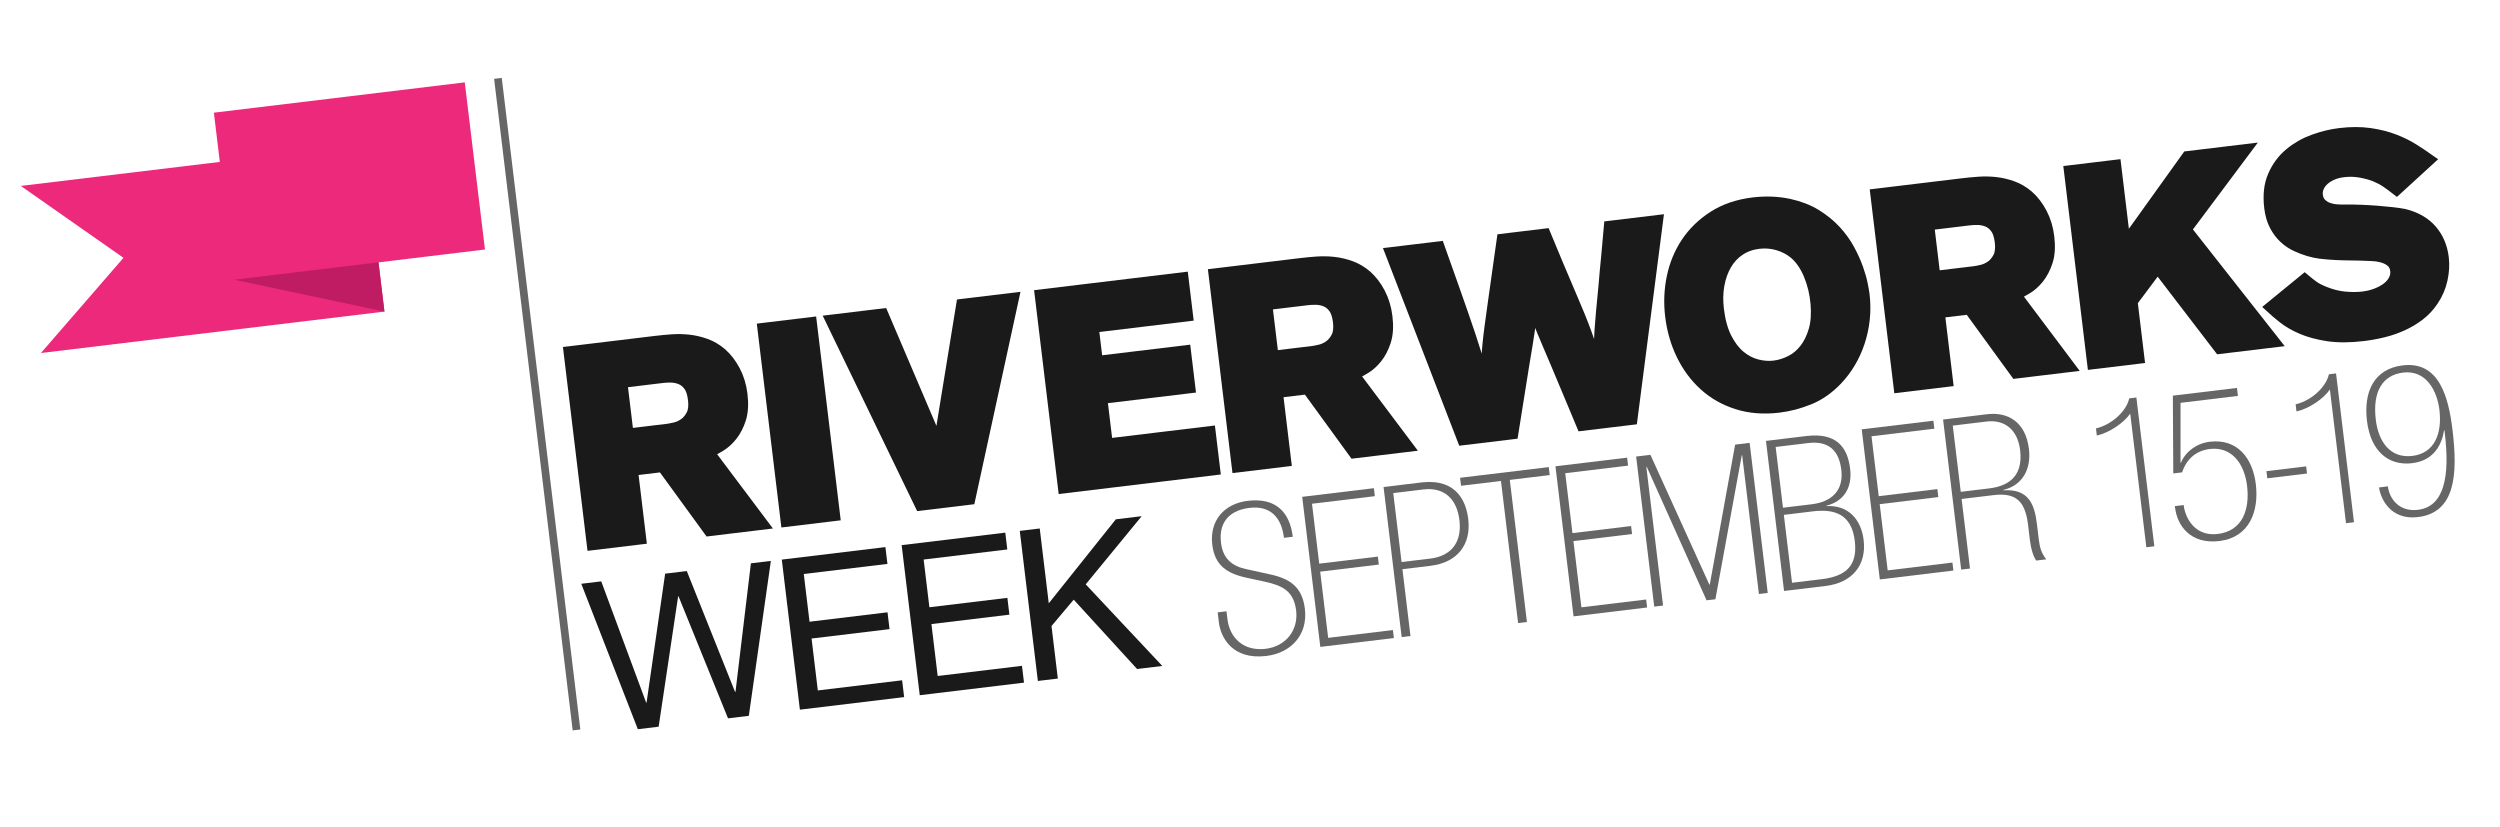 <?xml version="1.0" encoding="utf-8"?>
<!-- Generator: Adobe Illustrator 16.0.0, SVG Export Plug-In . SVG Version: 6.00 Build 0)  -->
<!DOCTYPE svg PUBLIC "-//W3C//DTD SVG 1.1//EN" "http://www.w3.org/Graphics/SVG/1.1/DTD/svg11.dtd">
<svg version="1.1" id="Layer_1" xmlns="http://www.w3.org/2000/svg" xmlns:xlink="http://www.w3.org/1999/xlink" x="0px" y="0px"
	 width="1300px" height="430px" viewBox="0 0 1300 430" enable-background="new 0 0 1300 430" xml:space="preserve">
<g>
	<g>
		<path fill="#1A1A1A" stroke="#1A1A1A" stroke-width="5.95" d="M296.034,183.038l45.088-5.438
			c2.646-0.319,5.418-0.583,8.32-0.789c2.9-0.205,5.809-0.147,8.724,0.17c2.916,0.321,5.825,1.002,8.733,2.04
			c2.906,1.041,5.642,2.652,8.207,4.836c2.681,2.362,4.986,5.368,6.914,9.02c1.926,3.65,3.164,7.746,3.711,12.283
			c0.604,5.011,0.345,9.237-0.772,12.68c-1.12,3.443-2.617,6.335-4.493,8.669c-1.876,2.337-3.934,4.167-6.17,5.491
			c-2.238,1.327-4.167,2.422-5.789,3.288l27.933,37.195l-27.648,3.335l-24.24-33.327l-15.8,1.906l4.31,35.73l-24.955,3.01
			L296.034,183.038z M323.246,198.744l3.266,27.081l20.783-2.507c0.853-0.103,2.122-0.351,3.809-0.748
			c1.686-0.395,3.304-1.141,4.857-2.239c1.551-1.098,2.833-2.643,3.844-4.636c1.012-1.992,1.32-4.641,0.921-7.951
			c-0.388-3.212-1.186-5.633-2.394-7.263c-1.208-1.627-2.621-2.776-4.241-3.444c-1.623-0.667-3.276-1.019-4.966-1.056
			c-1.69-0.034-3.198,0.027-4.527,0.188L323.246,198.744z"/>
		<path fill="#1A1A1A" stroke="#1A1A1A" stroke-width="5.95" d="M421.797,167.87l12.073,100.101l-24.955,3.01l-12.073-100.101
			L421.797,167.87z"/>
		<path fill="#1A1A1A" stroke="#1A1A1A" stroke-width="5.95" d="M500.203,158.414l26.656-3.215l-22.665,104.291l-25.521,3.078
			l-46.385-95.963l26.656-3.215l29.285,68.68L500.203,158.414z"/>
		<path fill="#1A1A1A" stroke="#1A1A1A" stroke-width="5.95" d="M541.036,153.489l74.012-8.926l2.36,19.565l-49.058,5.917
			l2.171,18.008l45.797-5.523l2.292,18.999l-45.797,5.523l2.89,23.962l53.453-6.447l2.36,19.566l-78.407,9.457L541.036,153.489z"/>
		<path fill="#1A1A1A" stroke="#1A1A1A" stroke-width="5.95" d="M631.41,142.589l45.087-5.438c2.646-0.319,5.419-0.583,8.32-0.789
			c2.899-0.205,5.808-0.147,8.724,0.17c2.915,0.321,5.825,1.002,8.732,2.04c2.906,1.041,5.643,2.652,8.208,4.836
			c2.681,2.362,4.985,5.368,6.913,9.02c1.927,3.651,3.164,7.746,3.711,12.283c0.604,5.011,0.346,9.237-0.771,12.68
			c-1.12,3.443-2.617,6.335-4.493,8.669c-1.876,2.336-3.935,4.167-6.171,5.491c-2.237,1.327-4.167,2.421-5.788,3.288l27.933,37.196
			l-27.648,3.335l-24.238-33.327l-15.8,1.906l4.31,35.73l-24.955,3.01L631.41,142.589z M658.621,158.295l3.267,27.081l20.782-2.507
			c0.853-0.103,2.122-0.351,3.81-0.748c1.686-0.395,3.304-1.141,4.856-2.239c1.551-1.098,2.833-2.644,3.845-4.636
			c1.011-1.993,1.319-4.642,0.92-7.951c-0.388-3.212-1.186-5.633-2.394-7.263c-1.208-1.628-2.62-2.776-4.24-3.445
			c-1.623-0.667-3.277-1.019-4.967-1.056c-1.689-0.034-3.197,0.027-4.526,0.188L658.621,158.295z"/>
		<path fill="#1A1A1A" stroke="#1A1A1A" stroke-width="5.95" d="M803.395,121.847c2.161,5.205,4.324,10.411,6.486,15.617
			c2.161,5.206,4.37,10.405,6.629,15.599c1.999,4.649,3.612,8.482,4.839,11.499c1.228,3.016,2.342,5.904,3.346,8.659
			c1.003,2.756,2.003,5.682,3.001,8.773c0.995,3.094,2.161,7.003,3.501,11.732c0.162-5.004,0.307-9.171,0.434-12.496
			c0.126-3.322,0.294-6.508,0.503-9.554c0.208-3.046,0.467-6.264,0.776-9.659c0.311-3.394,0.725-7.711,1.243-12.953
			c0.423-5.229,0.898-10.44,1.423-15.634c0.524-5.192,0.997-10.405,1.423-15.635l24.812-2.993l-13.306,103.162l-25.806,3.112
			c-2.28-5.383-4.508-10.725-6.679-16.025c-2.175-5.298-4.396-10.594-6.663-15.883c-1.883-4.471-3.389-8.006-4.516-10.604
			c-1.129-2.596-2.104-4.924-2.928-6.982c-0.824-2.059-1.604-4.144-2.338-6.263c-0.736-2.117-1.691-4.877-2.87-8.285
			c-0.285,3.199-0.523,5.794-0.715,7.782c-0.191,1.99-0.442,4.081-0.753,6.277c-0.312,2.194-0.701,4.737-1.167,7.62
			c-0.468,2.886-1.119,6.824-1.955,11.816l-5.572,34.908l-25.805,3.112l-37.453-97.04l24.955-3.01
			c2.752,7.724,5.113,14.368,7.079,19.933c1.966,5.566,3.683,10.465,5.153,14.698c1.468,4.235,2.728,7.919,3.777,11.052
			c1.049,3.135,2.008,6.112,2.876,8.931c0.866,2.822,1.688,5.648,2.461,8.478c0.773,2.833,1.61,6.016,2.519,9.55
			c0.351-5.027,0.659-9.236,0.922-12.625c0.262-3.388,0.545-6.61,0.849-9.669c0.301-3.057,0.683-6.268,1.14-9.631
			c0.457-3.364,1.044-7.629,1.765-12.8l4.496-31.901L803.395,121.847z"/>
		<path fill="#1A1A1A" stroke="#1A1A1A" stroke-width="5.95" d="M955.25,197.321c-4.426,4.657-9.267,8.047-14.524,10.167
			c-5.261,2.119-10.489,3.495-15.687,4.122c-7.939,0.958-15.178,0.391-21.709-1.698c-6.534-2.089-12.198-5.312-16.991-9.674
			c-4.793-4.36-8.689-9.62-11.685-15.781c-2.997-6.159-4.934-12.877-5.812-20.158c-0.82-6.805-0.55-13.501,0.813-20.092
			c1.363-6.588,3.829-12.568,7.402-17.94c3.571-5.369,8.248-9.913,14.035-13.631c5.784-3.719,12.694-6.062,20.729-7.031
			c3.024-0.364,6.101-0.496,9.23-0.394c3.128,0.103,6.268,0.49,9.419,1.166c5.32,1.18,9.95,2.996,13.891,5.445
			c3.939,2.451,7.317,5.208,10.133,8.271c2.814,3.065,5.147,6.308,6.998,9.728c1.852,3.423,3.322,6.673,4.413,9.754
			c1.091,3.082,1.878,5.839,2.364,8.273c0.485,2.436,0.797,4.219,0.934,5.354c0.524,4.349,0.559,8.614,0.104,12.789
			c-0.456,4.18-1.316,8.168-2.585,11.964c-1.269,3.798-2.882,7.324-4.837,10.581C959.929,191.793,957.717,194.721,955.25,197.321z
			 M944.456,157.913c-0.45-5.315-1.659-10.348-3.626-15.098c-1.966-4.749-4.554-8.464-7.761-11.147
			c-2.454-2.005-5.302-3.482-8.542-4.436c-3.24-0.951-6.568-1.222-9.98-0.811c-3.792,0.458-7.135,1.651-10.025,3.583
			c-2.892,1.931-5.234,4.443-7.025,7.536c-1.792,3.093-3.049,6.625-3.771,10.596c-0.724,3.971-0.811,8.225-0.263,12.763
			c0.718,5.954,2.085,10.92,4.104,14.896c2.017,3.979,4.389,7.095,7.113,9.355c2.726,2.261,5.65,3.803,8.779,4.624
			c3.13,0.823,6.163,1.055,9.103,0.701c2.938-0.354,5.834-1.254,8.689-2.703c2.855-1.445,5.32-3.519,7.4-6.215
			c2.08-2.697,3.68-5.982,4.799-9.857C944.57,167.826,944.904,163.231,944.456,157.913z"/>
		<path fill="#1A1A1A" stroke="#1A1A1A" stroke-width="5.95" d="M975.562,101.082l45.088-5.438
			c2.646-0.319,5.419-0.583,8.32-0.789c2.899-0.205,5.809-0.146,8.724,0.17c2.916,0.321,5.825,1.002,8.732,2.04
			c2.906,1.041,5.644,2.652,8.208,4.836c2.681,2.363,4.985,5.368,6.914,9.02c1.926,3.651,3.163,7.746,3.71,12.283
			c0.604,5.011,0.346,9.237-0.771,12.68c-1.12,3.443-2.617,6.335-4.492,8.669c-1.877,2.337-3.935,4.167-6.171,5.491
			c-2.238,1.327-4.168,2.422-5.789,3.288l27.933,37.196l-27.647,3.334l-24.239-33.327l-15.8,1.906l4.31,35.73l-24.955,3.01
			L975.562,101.082z M1002.773,116.788l3.267,27.081l20.782-2.507c0.854-0.103,2.122-0.351,3.81-0.748
			c1.686-0.395,3.304-1.141,4.856-2.239c1.552-1.098,2.833-2.643,3.845-4.636s1.319-4.642,0.92-7.951
			c-0.388-3.212-1.186-5.633-2.393-7.263c-1.209-1.628-2.621-2.776-4.241-3.445c-1.623-0.667-3.276-1.019-4.967-1.056
			c-1.689-0.034-3.197,0.027-4.526,0.188L1002.773,116.788z"/>
		<path fill="#1A1A1A" stroke="#1A1A1A" stroke-width="5.95" d="M1076.229,88.941l23.82-2.873l4.926,40.834l32.506-45.349
			l30.059-3.625l-30.967,41.422l45.875,58.336l-28.215,3.403l-32.27-42.14l-13.381,17.869l3.54,29.35l-23.82,2.873L1076.229,88.941z
			"/>
		<path fill="#1A1A1A" stroke="#1A1A1A" stroke-width="5.95" d="M1198.405,145.41c1.493,1.258,2.976,2.423,4.449,3.491
			c1.47,1.07,3.514,2.119,6.132,3.144c3.524,1.399,6.983,2.251,10.379,2.561c3.393,0.311,6.555,0.289,9.486-0.065
			c2.457-0.296,4.762-0.863,6.915-1.698c2.152-0.834,4.021-1.854,5.602-3.053c1.582-1.2,2.78-2.595,3.596-4.181
			c0.815-1.586,1.121-3.232,0.915-4.938c-0.24-1.987-1.001-3.527-2.279-4.623c-1.28-1.094-2.813-1.894-4.596-2.398
			s-3.733-0.797-5.847-0.879c-2.113-0.083-4.085-0.157-5.911-0.226c-2.779-0.049-5.562-0.097-8.341-0.146
			c-2.782-0.049-5.573-0.193-8.375-0.431c-1.062-0.064-2.466-0.208-4.215-0.429c-1.748-0.22-3.664-0.639-5.747-1.25
			c-2.083-0.613-4.24-1.434-6.469-2.461c-2.23-1.028-4.287-2.414-6.17-4.156c-1.885-1.742-3.509-3.901-4.871-6.474
			c-1.362-2.573-2.261-5.659-2.694-9.256c-0.776-6.438-0.148-11.965,1.884-16.582c2.033-4.614,4.88-8.441,8.541-11.477
			c3.662-3.035,7.789-5.381,12.386-7.041c4.594-1.658,9.065-2.749,13.414-3.274c5.765-0.695,10.991-0.705,15.675-0.035
			c4.686,0.673,8.912,1.735,12.684,3.184c3.771,1.452,7.137,3.115,10.097,4.995c2.96,1.882,5.644,3.675,8.057,5.383l-16.842,15.404
			c-1.802-1.412-3.539-2.688-5.209-3.832c-1.673-1.14-3.569-2.158-5.69-3.053c-1.923-0.823-4.406-1.53-7.449-2.123
			c-3.044-0.591-6.175-0.695-9.387-0.308c-2.459,0.297-4.593,0.892-6.402,1.782c-1.812,0.89-3.271,1.907-4.379,3.049
			c-1.109,1.144-1.897,2.367-2.362,3.672c-0.468,1.307-0.625,2.572-0.477,3.802c0.229,1.895,0.886,3.377,1.975,4.446
			c1.087,1.068,2.332,1.855,3.737,2.36c1.402,0.502,2.853,0.808,4.354,0.915c1.499,0.107,2.773,0.146,3.826,0.114
			c2.679-0.035,5.539,0.004,8.573,0.118c3.034,0.115,6.004,0.286,8.907,0.511c2.905,0.229,5.572,0.483,8.005,0.766
			c2.43,0.283,4.385,0.575,5.859,0.875c6.027,1.484,10.74,4.182,14.139,8.095c3.396,3.912,5.438,8.709,6.122,14.389
			c0.435,3.598,0.213,7.372-0.66,11.319c-0.874,3.948-2.459,7.597-4.755,10.948c-1.962,2.926-4.291,5.417-6.985,7.472
			s-5.612,3.799-8.757,5.233c-3.145,1.435-6.441,2.578-9.886,3.427c-3.447,0.845-6.919,1.481-10.415,1.903
			c-7.089,0.854-13.249,0.882-18.475,0.086c-5.227-0.797-9.736-2.015-13.53-3.653c-3.794-1.636-6.99-3.488-9.589-5.555
			c-2.6-2.066-4.763-3.903-6.489-5.506L1198.405,145.41z"/>
		<path fill="#1A1A1A" d="M389.388,372.229l-10.821,1.306l-25.725-63.432l-0.219,0.026l-10.125,67.755l-10.821,1.306l-29.414-75.627
			l10.383-1.252l23.351,63.052l0.219-0.026l9.658-67.033l11.258-1.357l25.099,62.841l0.219-0.026l8.019-66.836l10.383-1.252
			L389.388,372.229z"/>
		<path fill="#1A1A1A" d="M406.529,290.988l53.885-6.499l1.055,8.743l-43.502,5.247l2.992,24.812l40.55-4.891l1.055,8.744
			l-40.55,4.891l3.256,26.996l43.83-5.286l1.054,8.744l-54.213,6.538L406.529,290.988z"/>
		<path fill="#1A1A1A" d="M468.858,283.471l53.885-6.499l1.055,8.743l-43.502,5.247l2.992,24.812l40.55-4.891l1.055,8.744
			l-40.55,4.891l3.256,26.996l43.83-5.286l1.054,8.744l-54.213,6.538L468.858,283.471z"/>
		<path fill="#1A1A1A" d="M530.28,276.062l10.383-1.252l4.693,38.91l34.874-43.682l13.444-1.622l-29.103,35.445l39.827,42.436
			l-13.116,1.582l-32.958-36.056l-11.543,13.7l3.295,27.325l-10.383,1.252L530.28,276.062z"/>
		<path fill="#666666" d="M638.266,321.922c1.199,9.945,8.571,16.818,19.829,15.461c10.82-1.306,17.099-9.936,15.898-19.881
			c-1.226-10.166-7.112-13.005-16.226-15.01l-9.223-1.992c-10.696-2.26-16.876-6.614-18.155-17.218
			c-1.516-12.568,6.183-21.37,18.424-22.847c14.428-1.74,21.866,5.68,23.434,18.686l-4.591,0.554
			c-1.265-10.492-6.919-16.907-17.958-15.575c-8.744,1.055-16.235,6.061-14.772,18.193c1.041,8.635,6.242,12.221,13.295,13.699
			l12.074,2.646c10.478,2.285,16.863,6.505,18.247,17.981c1.675,13.881-7.65,22.989-20.001,24.479
			c-18.035,2.175-23.827-9.989-24.736-17.531l-0.62-5.138l4.591-0.554L638.266,321.922z"/>
		<path fill="#666666" d="M677.146,258.35l37.271-4.495l0.501,4.153l-32.681,3.941l3.757,31.15l30.495-3.678l0.501,4.153
			l-30.495,3.678l4.152,34.429l33.665-4.06l0.501,4.153l-38.255,4.613L677.146,258.35z"/>
		<path fill="#666666" d="M719.453,253.247l20.22-2.438c18.293-1.874,22.799,10.667,23.814,19.083
			c1.595,13.226-5.587,22.63-19.577,24.317l-14.646,1.766l4.191,34.758l-4.59,0.554L719.453,253.247z M743.898,290.44
			c9.291-1.121,16.555-7.098,14.999-19.995c-1.345-11.148-8.065-17.213-18.667-15.934l-15.739,1.897l4.323,35.85L743.898,290.44z"/>
		<path fill="#666666" d="M780.503,250.098l-20.767,2.505l-0.501-4.153l46.124-5.562l0.501,4.153l-20.767,2.504l8.911,73.886
			l-4.591,0.554L780.503,250.098z"/>
		<path fill="#666666" d="M808.832,242.468l37.271-4.495l0.5,4.153l-32.68,3.941l3.757,31.15l30.494-3.678l0.501,4.153
			l-30.494,3.678l4.152,34.429l33.664-4.061l0.501,4.153l-38.255,4.614L808.832,242.468z"/>
		<path fill="#666666" d="M905.932,236.744l-0.219,0.026l-13.705,74.84l-4.591,0.554l-31.107-69.436l-0.219,0.026l8.701,72.138
			l-4.591,0.554l-9.412-78.039l7.433-0.896l30.65,67.494l0.219-0.026l13.179-72.78l7.541-0.909l9.412,78.039l-4.59,0.554
			L905.932,236.744z"/>
		<path fill="#666666" d="M918.299,229.266l20.986-2.531c15.301-1.846,21.387,5.404,22.784,16.988
			c1.266,10.494-3.815,17.096-12.318,19.229l0.026,0.219c11.351-0.593,18.023,6.92,19.314,17.632
			c1.582,13.115-5.968,22.231-19.739,23.893l-21.642,2.61L918.299,229.266z M942.121,262.209
			c10.056-1.213,16.689-6.893,15.358-17.933c-1.279-10.602-7.146-15.105-17.2-13.893l-16.941,2.044l3.81,31.588L942.121,262.209z
			 M947.265,301.176c12.679-1.529,18.779-7.033,17.224-19.93c-1.674-13.881-10.552-16.692-21.7-15.348l-15.192,1.833l4.258,35.304
			L947.265,301.176z"/>
		<path fill="#666666" d="M968.093,223.26l37.271-4.495l0.501,4.153l-32.682,3.941l3.758,31.15l30.494-3.678l0.501,4.153
			l-30.494,3.678l4.152,34.429l33.664-4.061l0.501,4.153l-38.255,4.614L968.093,223.26z"/>
		<path fill="#666666" d="M1010.399,218.157l22.844-2.755c10.821-1.305,20.098,3.896,21.812,18.104
			c1.239,10.274-3.264,18.912-13.297,21.231l0.026,0.219c12.88-0.777,16.124,6.815,17.416,17.526l0.989,8.197
			c0.54,4.482,1.539,7.245,3.889,10.177l-5.246,0.633c-1.479-2.15-2.693-5.773-3.247-10.364l-0.962-7.979
			c-1.345-11.148-5.183-17.228-17.752-15.712l-16.832,2.03l4.363,36.178l-4.591,0.554L1010.399,218.157z M1034.237,253.982
			c8.634-1.041,18.02-5.057,16.227-19.922c-1.266-10.493-7.919-16.011-17.429-14.863l-17.598,2.122l4.153,34.43L1034.237,253.982z"
			/>
		<path fill="#666666" d="M1107.715,215.068c-3.202,4.712-10.776,9.949-17.364,11.41l-0.448-3.716
			c7.668-1.702,15.713-8.55,17.301-15.616l3.716-0.448l9.333,77.383l-4.153,0.501L1107.715,215.068z"/>
		<path fill="#666666" d="M1129.885,205.742l33.336-4.021l0.502,4.153l-29.84,3.599l-0.011,31.162l0.218-0.026
			c2.401-5.834,8.209-10.083,14.986-10.9c14.318-1.727,22.316,8.509,23.951,22.062c1.7,14.1-3.314,27.679-18.944,29.564
			c-14.975,1.806-21.91-7.893-23.058-17.402l-0.092-0.765l4.59-0.554l0.158,1.312c1.86,8.98,8.226,14.865,17.516,13.745
			c12.897-1.556,16.77-12.669,15.279-25.02c-1.449-12.022-8.35-20.505-19.39-19.174c-9.618,1.16-13.187,8.355-14.392,12.16
			l-4.59,0.553L1129.885,205.742z"/>
		<path fill="#666666" d="M1178.541,245.006l20.657-2.491l0.448,3.716l-20.657,2.491L1178.541,245.006z"/>
		<path fill="#666666" d="M1211.541,202.546c-3.203,4.712-10.776,9.949-17.365,11.41l-0.448-3.716
			c7.668-1.702,15.714-8.549,17.302-15.616l3.716-0.448l9.333,77.384l-4.153,0.501L1211.541,202.546z"/>
		<path fill="#666666" d="M1241.697,252.913c0.738,6.121,5.609,13.406,15.665,12.193c13.881-1.674,16.573-17.967,13.937-39.827
			l-0.185-1.529l-0.218,0.026c-1.054,6.891-4.875,15.668-16.57,17.079c-12.46,1.503-21.615-6.376-23.501-22.006
			c-1.832-15.192,3.722-27.062,18.587-28.854c18.69-2.254,23.76,15.875,25.896,33.581c2.755,22.845,1.63,42.94-17.935,45.3
			c-14.755,1.78-19.646-10.272-20.266-15.409L1241.697,252.913z M1249.642,193.737c-10.493,1.266-16.032,9.585-14.226,24.56
			c1.397,11.586,7.641,20.147,19.009,18.776c11.586-1.397,15.563-11.636,14.073-23.986
			C1267.325,203.359,1261.665,192.288,1249.642,193.737z"/>
	</g>
	<g opacity="0.5">
	</g>
	<g>
		
			<line fill="none" stroke="#666666" stroke-width="4.009" stroke-miterlimit="10" x1="258.925" y1="40.756" x2="299.787" y2="379.569"/>
		<g>
			<polygon fill="#EC297B" points="21.291,183.564 199.905,162.022 189.424,75.137 10.814,96.68 64.205,134.072 			"/>
		</g>
		<g>
			
				<rect x="116.066" y="50.38" transform="matrix(-0.993 0.12 -0.12 -0.993 373.476 165.833)" fill="#EC297B" width="131.378" height="87.515"/>
		</g>
		<polygon fill="#C01C64" points="121.777,145.447 199.905,162.022 196.814,136.397 		"/>
	</g>
</g>
</svg>
